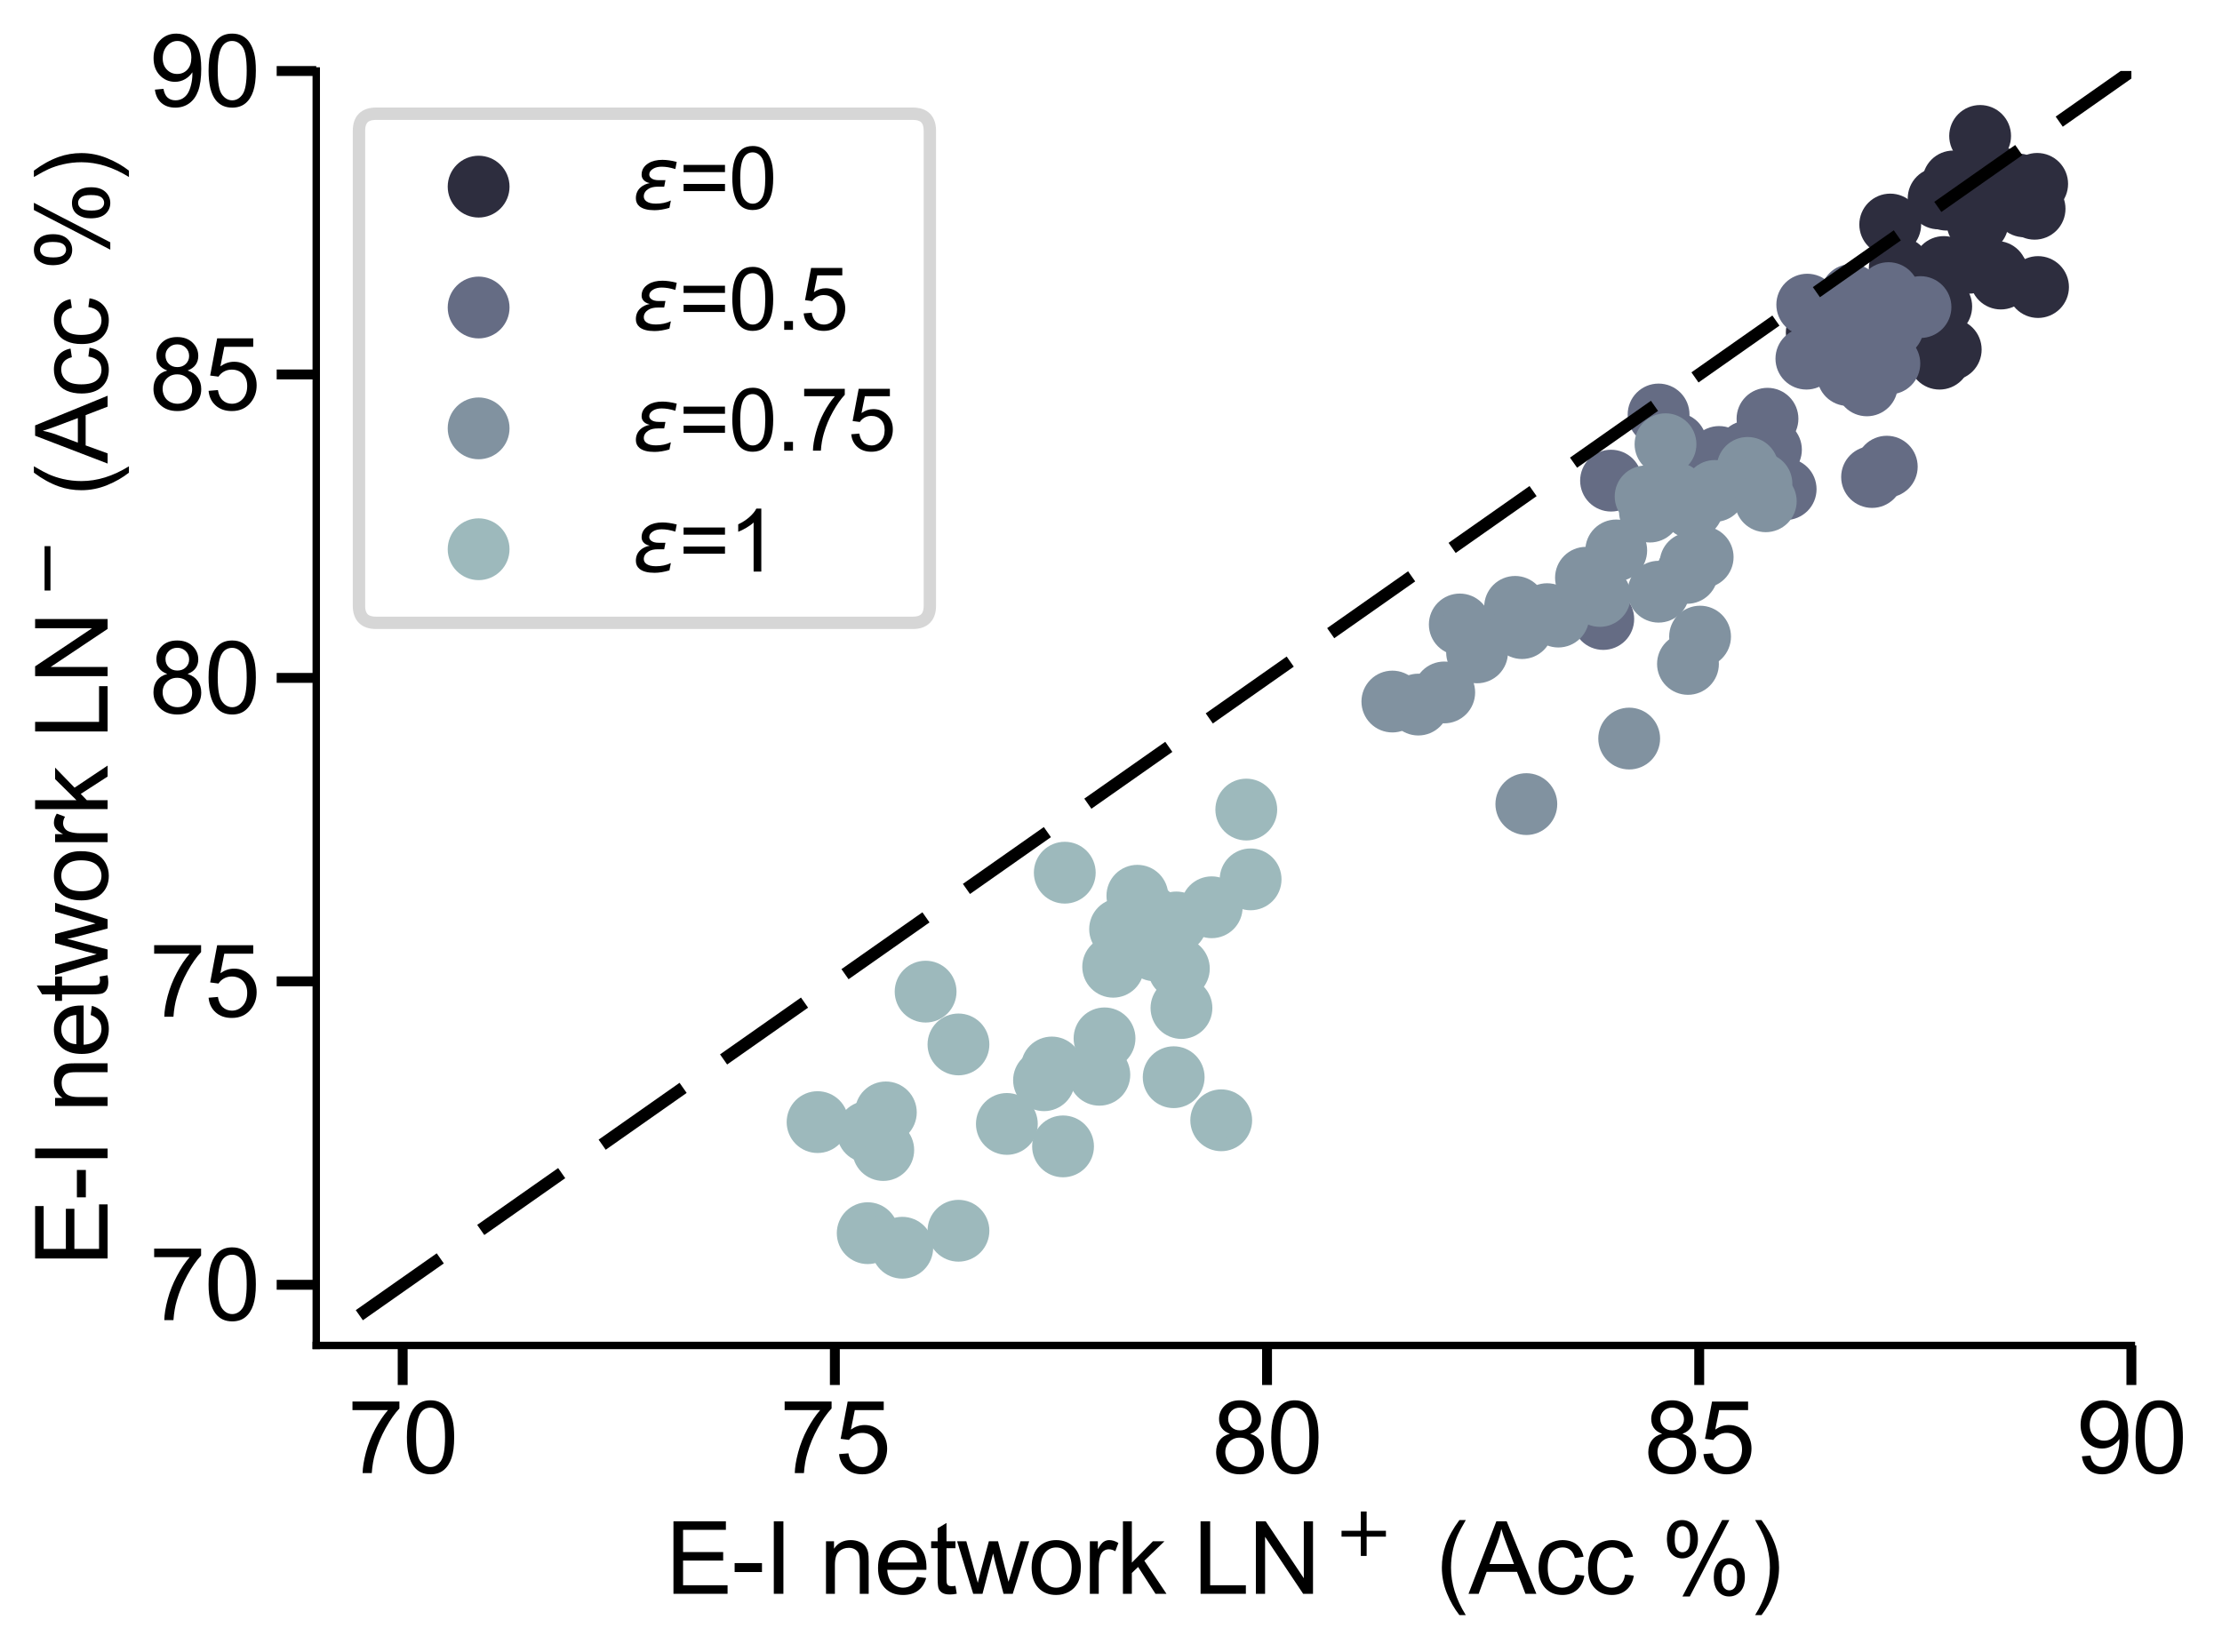 <?xml version="1.0" encoding="utf-8" standalone="no"?>
<!DOCTYPE svg PUBLIC "-//W3C//DTD SVG 1.1//EN"
  "http://www.w3.org/Graphics/SVG/1.1/DTD/svg11.dtd">
<svg xmlns:xlink="http://www.w3.org/1999/xlink" width="449.28pt" height="334.08pt" viewBox="0 0 449.28 334.08" xmlns="http://www.w3.org/2000/svg" version="1.1">
 <defs>
  <style type="text/css">*{stroke-linejoin: round; stroke-linecap: butt}</style>
 </defs>
 <g id="figure_1">
  <g id="patch_1">
   <path d="M 0 334.08 
L 449.28 334.08 
L 449.28 0 
L 0 0 
z
" style="fill: #ffffff"/>
  </g>
  <g id="axes_1">
   <g id="patch_2">
    <path d="M 63.944 272.089 
L 430.958 272.089 
L 430.958 14.358 
L 63.944 14.358 
z
" style="fill: #ffffff"/>
   </g>
   <g id="PathCollection_1">
    <defs>
     <path id="mc124356709" d="M 0 5 
C 1.326 5 2.598 4.473 3.536 3.536 
C 4.473 2.598 5 1.326 5 0 
C 5 -1.326 4.473 -2.598 3.536 -3.536 
C 2.598 -4.473 1.326 -5 0 -5 
C -1.326 -5 -2.598 -4.473 -3.536 -3.536 
C -4.473 -2.598 -5 -1.326 -5 0 
C -5 1.326 -4.473 2.598 -3.536 3.536 
C -2.598 4.473 -1.326 5 0 5 
z
" style="stroke: #2d2d3e; stroke-width: 2.5"/>
    </defs>
    <g clip-path="url(#pcab599bab0)">
     <use xlink:href="#mc124356709" x="400.374" y="27.49" style="fill: #2d2d3e; stroke: #2d2d3e; stroke-width: 2.5"/>
    </g>
   </g>
   <g id="PathCollection_2">
    <g clip-path="url(#pcab599bab0)">
     <use xlink:href="#mc124356709" x="404.568" y="36.081" style="fill: #2d2d3e; stroke: #2d2d3e; stroke-width: 2.5"/>
    </g>
   </g>
   <g id="PathCollection_3">
    <g clip-path="url(#pcab599bab0)">
     <use xlink:href="#mc124356709" x="403.345" y="36.572" style="fill: #2d2d3e; stroke: #2d2d3e; stroke-width: 2.5"/>
    </g>
   </g>
   <g id="PathCollection_4">
    <g clip-path="url(#pcab599bab0)">
     <use xlink:href="#mc124356709" x="394.956" y="36.695" style="fill: #2d2d3e; stroke: #2d2d3e; stroke-width: 2.5"/>
    </g>
   </g>
   <g id="PathCollection_5">
    <g clip-path="url(#pcab599bab0)">
     <use xlink:href="#mc124356709" x="411.908" y="37.185" style="fill: #2d2d3e; stroke: #2d2d3e; stroke-width: 2.5"/>
    </g>
   </g>
   <g id="PathCollection_6">
    <g clip-path="url(#pcab599bab0)">
     <use xlink:href="#mc124356709" x="408.063" y="37.308" style="fill: #2d2d3e; stroke: #2d2d3e; stroke-width: 2.5"/>
    </g>
   </g>
   <g id="PathCollection_7">
    <g clip-path="url(#pcab599bab0)">
     <use xlink:href="#mc124356709" x="404.044" y="39.149" style="fill: #2d2d3e; stroke: #2d2d3e; stroke-width: 2.5"/>
    </g>
   </g>
   <g id="PathCollection_8">
    <g clip-path="url(#pcab599bab0)">
     <use xlink:href="#mc124356709" x="391.985" y="40.131" style="fill: #2d2d3e; stroke: #2d2d3e; stroke-width: 2.5"/>
    </g>
   </g>
   <g id="PathCollection_9">
    <g clip-path="url(#pcab599bab0)">
     <use xlink:href="#mc124356709" x="393.558" y="40.376" style="fill: #2d2d3e; stroke: #2d2d3e; stroke-width: 2.5"/>
    </g>
   </g>
   <g id="PathCollection_10">
    <g clip-path="url(#pcab599bab0)">
     <use xlink:href="#mc124356709" x="400.199" y="41.481" style="fill: #2d2d3e; stroke: #2d2d3e; stroke-width: 2.5"/>
    </g>
   </g>
   <g id="PathCollection_11">
    <g clip-path="url(#pcab599bab0)">
     <use xlink:href="#mc124356709" x="409.287" y="41.726" style="fill: #2d2d3e; stroke: #2d2d3e; stroke-width: 2.5"/>
    </g>
   </g>
   <g id="PathCollection_12">
    <g clip-path="url(#pcab599bab0)">
     <use xlink:href="#mc124356709" x="411.384" y="42.217" style="fill: #2d2d3e; stroke: #2d2d3e; stroke-width: 2.5"/>
    </g>
   </g>
   <g id="PathCollection_13">
    <g clip-path="url(#pcab599bab0)">
     <use xlink:href="#mc124356709" x="399.849" y="45.04" style="fill: #2d2d3e; stroke: #2d2d3e; stroke-width: 2.5"/>
    </g>
   </g>
   <g id="PathCollection_14">
    <g clip-path="url(#pcab599bab0)">
     <use xlink:href="#mc124356709" x="382.198" y="45.408" style="fill: #2d2d3e; stroke: #2d2d3e; stroke-width: 2.5"/>
    </g>
   </g>
   <g id="PathCollection_15">
    <g clip-path="url(#pcab599bab0)">
     <use xlink:href="#mc124356709" x="398.102" y="53.14" style="fill: #2d2d3e; stroke: #2d2d3e; stroke-width: 2.5"/>
    </g>
   </g>
   <g id="PathCollection_16">
    <g clip-path="url(#pcab599bab0)">
     <use xlink:href="#mc124356709" x="393.033" y="53.999" style="fill: #2d2d3e; stroke: #2d2d3e; stroke-width: 2.5"/>
    </g>
   </g>
   <g id="PathCollection_17">
    <g clip-path="url(#pcab599bab0)">
     <use xlink:href="#mc124356709" x="384.12" y="54.245" style="fill: #2d2d3e; stroke: #2d2d3e; stroke-width: 2.5"/>
    </g>
   </g>
   <g id="PathCollection_18">
    <g clip-path="url(#pcab599bab0)">
     <use xlink:href="#mc124356709" x="403.694" y="54.981" style="fill: #2d2d3e; stroke: #2d2d3e; stroke-width: 2.5"/>
    </g>
   </g>
   <g id="PathCollection_19">
    <g clip-path="url(#pcab599bab0)">
     <use xlink:href="#mc124356709" x="391.985" y="55.104" style="fill: #2d2d3e; stroke: #2d2d3e; stroke-width: 2.5"/>
    </g>
   </g>
   <g id="PathCollection_20">
    <g clip-path="url(#pcab599bab0)">
     <use xlink:href="#mc124356709" x="404.568" y="56.331" style="fill: #2d2d3e; stroke: #2d2d3e; stroke-width: 2.5"/>
    </g>
   </g>
   <g id="PathCollection_21">
    <g clip-path="url(#pcab599bab0)">
     <use xlink:href="#mc124356709" x="390.936" y="57.068" style="fill: #2d2d3e; stroke: #2d2d3e; stroke-width: 2.5"/>
    </g>
   </g>
   <g id="PathCollection_22">
    <g clip-path="url(#pcab599bab0)">
     <use xlink:href="#mc124356709" x="386.392" y="57.559" style="fill: #2d2d3e; stroke: #2d2d3e; stroke-width: 2.5"/>
    </g>
   </g>
   <g id="PathCollection_23">
    <g clip-path="url(#pcab599bab0)">
     <use xlink:href="#mc124356709" x="412.083" y="58.049" style="fill: #2d2d3e; stroke: #2d2d3e; stroke-width: 2.5"/>
    </g>
   </g>
   <g id="PathCollection_24">
    <g clip-path="url(#pcab599bab0)">
     <use xlink:href="#mc124356709" x="383.945" y="60.627" style="fill: #2d2d3e; stroke: #2d2d3e; stroke-width: 2.5"/>
    </g>
   </g>
   <g id="PathCollection_25">
    <g clip-path="url(#pcab599bab0)">
     <use xlink:href="#mc124356709" x="384.295" y="60.627" style="fill: #2d2d3e; stroke: #2d2d3e; stroke-width: 2.5"/>
    </g>
   </g>
   <g id="PathCollection_26">
    <g clip-path="url(#pcab599bab0)">
     <use xlink:href="#mc124356709" x="392.509" y="61.977" style="fill: #2d2d3e; stroke: #2d2d3e; stroke-width: 2.5"/>
    </g>
   </g>
   <g id="PathCollection_27">
    <g clip-path="url(#pcab599bab0)">
     <use xlink:href="#mc124356709" x="367.342" y="67.254" style="fill: #2d2d3e; stroke: #2d2d3e; stroke-width: 2.5"/>
    </g>
   </g>
   <g id="PathCollection_28">
    <g clip-path="url(#pcab599bab0)">
     <use xlink:href="#mc124356709" x="383.421" y="67.868" style="fill: #2d2d3e; stroke: #2d2d3e; stroke-width: 2.5"/>
    </g>
   </g>
   <g id="PathCollection_29">
    <g clip-path="url(#pcab599bab0)">
     <use xlink:href="#mc124356709" x="394.431" y="70.691" style="fill: #2d2d3e; stroke: #2d2d3e; stroke-width: 2.5"/>
    </g>
   </g>
   <g id="PathCollection_30">
    <g clip-path="url(#pcab599bab0)">
     <use xlink:href="#mc124356709" x="392.159" y="72.532" style="fill: #2d2d3e; stroke: #2d2d3e; stroke-width: 2.5"/>
    </g>
   </g>
   <g id="PathCollection_31">
    <defs>
     <path id="m12e2cca9f1" d="M 0 5 
C 1.326 5 2.598 4.473 3.536 3.536 
C 4.473 2.598 5 1.326 5 0 
C 5 -1.326 4.473 -2.598 3.536 -3.536 
C 2.598 -4.473 1.326 -5 0 -5 
C -1.326 -5 -2.598 -4.473 -3.536 -3.536 
C -4.473 -2.598 -5 -1.326 -5 0 
C -5 1.326 -4.473 2.598 -3.536 3.536 
C -2.598 4.473 -1.326 5 0 5 
z
" style="stroke: #656c84; stroke-width: 2.5"/>
    </defs>
    <g clip-path="url(#pcab599bab0)">
     <use xlink:href="#m12e2cca9f1" x="381.848" y="59.277" style="fill: #656c84; stroke: #656c84; stroke-width: 2.5"/>
    </g>
   </g>
   <g id="PathCollection_32">
    <g clip-path="url(#pcab599bab0)">
     <use xlink:href="#m12e2cca9f1" x="374.333" y="59.645" style="fill: #656c84; stroke: #656c84; stroke-width: 2.5"/>
    </g>
   </g>
   <g id="PathCollection_33">
    <g clip-path="url(#pcab599bab0)">
     <use xlink:href="#m12e2cca9f1" x="365.42" y="61.609" style="fill: #656c84; stroke: #656c84; stroke-width: 2.5"/>
    </g>
   </g>
   <g id="PathCollection_34">
    <g clip-path="url(#pcab599bab0)">
     <use xlink:href="#m12e2cca9f1" x="378.353" y="62.1" style="fill: #656c84; stroke: #656c84; stroke-width: 2.5"/>
    </g>
   </g>
   <g id="PathCollection_35">
    <g clip-path="url(#pcab599bab0)">
     <use xlink:href="#m12e2cca9f1" x="388.315" y="62.1" style="fill: #656c84; stroke: #656c84; stroke-width: 2.5"/>
    </g>
   </g>
   <g id="PathCollection_36">
    <g clip-path="url(#pcab599bab0)">
     <use xlink:href="#m12e2cca9f1" x="385.518" y="62.468" style="fill: #656c84; stroke: #656c84; stroke-width: 2.5"/>
    </g>
   </g>
   <g id="PathCollection_37">
    <g clip-path="url(#pcab599bab0)">
     <use xlink:href="#m12e2cca9f1" x="382.023" y="64.8" style="fill: #656c84; stroke: #656c84; stroke-width: 2.5"/>
    </g>
   </g>
   <g id="PathCollection_38">
    <g clip-path="url(#pcab599bab0)">
     <use xlink:href="#m12e2cca9f1" x="369.789" y="66.027" style="fill: #656c84; stroke: #656c84; stroke-width: 2.5"/>
    </g>
   </g>
   <g id="PathCollection_39">
    <g clip-path="url(#pcab599bab0)">
     <use xlink:href="#m12e2cca9f1" x="382.722" y="66.15" style="fill: #656c84; stroke: #656c84; stroke-width: 2.5"/>
    </g>
   </g>
   <g id="PathCollection_40">
    <g clip-path="url(#pcab599bab0)">
     <use xlink:href="#m12e2cca9f1" x="372.76" y="67.868" style="fill: #656c84; stroke: #656c84; stroke-width: 2.5"/>
    </g>
   </g>
   <g id="PathCollection_41">
    <g clip-path="url(#pcab599bab0)">
     <use xlink:href="#m12e2cca9f1" x="375.207" y="69.095" style="fill: #656c84; stroke: #656c84; stroke-width: 2.5"/>
    </g>
   </g>
   <g id="PathCollection_42">
    <g clip-path="url(#pcab599bab0)">
     <use xlink:href="#m12e2cca9f1" x="365.245" y="72.532" style="fill: #656c84; stroke: #656c84; stroke-width: 2.5"/>
    </g>
   </g>
   <g id="PathCollection_43">
    <g clip-path="url(#pcab599bab0)">
     <use xlink:href="#m12e2cca9f1" x="382.023" y="73.513" style="fill: #656c84; stroke: #656c84; stroke-width: 2.5"/>
    </g>
   </g>
   <g id="PathCollection_44">
    <g clip-path="url(#pcab599bab0)">
     <use xlink:href="#m12e2cca9f1" x="373.634" y="75.845" style="fill: #656c84; stroke: #656c84; stroke-width: 2.5"/>
    </g>
   </g>
   <g id="PathCollection_45">
    <g clip-path="url(#pcab599bab0)">
     <use xlink:href="#m12e2cca9f1" x="377.479" y="77.932" style="fill: #656c84; stroke: #656c84; stroke-width: 2.5"/>
    </g>
   </g>
   <g id="PathCollection_46">
    <g clip-path="url(#pcab599bab0)">
     <use xlink:href="#m12e2cca9f1" x="335.36" y="83.823" style="fill: #656c84; stroke: #656c84; stroke-width: 2.5"/>
    </g>
   </g>
   <g id="PathCollection_47">
    <g clip-path="url(#pcab599bab0)">
     <use xlink:href="#m12e2cca9f1" x="357.38" y="84.682" style="fill: #656c84; stroke: #656c84; stroke-width: 2.5"/>
    </g>
   </g>
   <g id="PathCollection_48">
    <g clip-path="url(#pcab599bab0)">
     <use xlink:href="#m12e2cca9f1" x="338.855" y="89.714" style="fill: #656c84; stroke: #656c84; stroke-width: 2.5"/>
    </g>
   </g>
   <g id="PathCollection_49">
    <g clip-path="url(#pcab599bab0)">
     <use xlink:href="#m12e2cca9f1" x="358.08" y="90.941" style="fill: #656c84; stroke: #656c84; stroke-width: 2.5"/>
    </g>
   </g>
   <g id="PathCollection_50">
    <g clip-path="url(#pcab599bab0)">
     <use xlink:href="#m12e2cca9f1" x="353.361" y="91.309" style="fill: #656c84; stroke: #656c84; stroke-width: 2.5"/>
    </g>
   </g>
   <g id="PathCollection_51">
    <g clip-path="url(#pcab599bab0)">
     <use xlink:href="#m12e2cca9f1" x="347.593" y="92.414" style="fill: #656c84; stroke: #656c84; stroke-width: 2.5"/>
    </g>
   </g>
   <g id="PathCollection_52">
    <g clip-path="url(#pcab599bab0)">
     <use xlink:href="#m12e2cca9f1" x="356.507" y="92.905" style="fill: #656c84; stroke: #656c84; stroke-width: 2.5"/>
    </g>
   </g>
   <g id="PathCollection_53">
    <g clip-path="url(#pcab599bab0)">
     <use xlink:href="#m12e2cca9f1" x="381.499" y="94.377" style="fill: #656c84; stroke: #656c84; stroke-width: 2.5"/>
    </g>
   </g>
   <g id="PathCollection_54">
    <g clip-path="url(#pcab599bab0)">
     <use xlink:href="#m12e2cca9f1" x="378.527" y="96.464" style="fill: #656c84; stroke: #656c84; stroke-width: 2.5"/>
    </g>
   </g>
   <g id="PathCollection_55">
    <g clip-path="url(#pcab599bab0)">
     <use xlink:href="#m12e2cca9f1" x="325.747" y="97.2" style="fill: #656c84; stroke: #656c84; stroke-width: 2.5"/>
    </g>
   </g>
   <g id="PathCollection_56">
    <g clip-path="url(#pcab599bab0)">
     <use xlink:href="#m12e2cca9f1" x="358.08" y="97.323" style="fill: #656c84; stroke: #656c84; stroke-width: 2.5"/>
    </g>
   </g>
   <g id="PathCollection_57">
    <g clip-path="url(#pcab599bab0)">
     <use xlink:href="#m12e2cca9f1" x="340.253" y="97.936" style="fill: #656c84; stroke: #656c84; stroke-width: 2.5"/>
    </g>
   </g>
   <g id="PathCollection_58">
    <g clip-path="url(#pcab599bab0)">
     <use xlink:href="#m12e2cca9f1" x="361.051" y="98.918" style="fill: #656c84; stroke: #656c84; stroke-width: 2.5"/>
    </g>
   </g>
   <g id="PathCollection_59">
    <g clip-path="url(#pcab599bab0)">
     <use xlink:href="#m12e2cca9f1" x="333.612" y="102.477" style="fill: #656c84; stroke: #656c84; stroke-width: 2.5"/>
    </g>
   </g>
   <g id="PathCollection_60">
    <g clip-path="url(#pcab599bab0)">
     <use xlink:href="#m12e2cca9f1" x="324.174" y="125.182" style="fill: #656c84; stroke: #656c84; stroke-width: 2.5"/>
    </g>
   </g>
   <g id="PathCollection_61">
    <defs>
     <path id="m1a665a6f59" d="M 0 5 
C 1.326 5 2.598 4.473 3.536 3.536 
C 4.473 2.598 5 1.326 5 0 
C 5 -1.326 4.473 -2.598 3.536 -3.536 
C 2.598 -4.473 1.326 -5 0 -5 
C -1.326 -5 -2.598 -4.473 -3.536 -3.536 
C -4.473 -2.598 -5 -1.326 -5 0 
C -5 1.326 -4.473 2.598 -3.536 3.536 
C -2.598 4.473 -1.326 5 0 5 
z
" style="stroke: #8192a0; stroke-width: 2.5"/>
    </defs>
    <g clip-path="url(#pcab599bab0)">
     <use xlink:href="#m1a665a6f59" x="336.758" y="89.836" style="fill: #8192a0; stroke: #8192a0; stroke-width: 2.5"/>
    </g>
   </g>
   <g id="PathCollection_62">
    <g clip-path="url(#pcab599bab0)">
     <use xlink:href="#m1a665a6f59" x="353.361" y="94.623" style="fill: #8192a0; stroke: #8192a0; stroke-width: 2.5"/>
    </g>
   </g>
   <g id="PathCollection_63">
    <g clip-path="url(#pcab599bab0)">
     <use xlink:href="#m1a665a6f59" x="356.157" y="97.814" style="fill: #8192a0; stroke: #8192a0; stroke-width: 2.5"/>
    </g>
   </g>
   <g id="PathCollection_64">
    <g clip-path="url(#pcab599bab0)">
     <use xlink:href="#m1a665a6f59" x="346.72" y="99.286" style="fill: #8192a0; stroke: #8192a0; stroke-width: 2.5"/>
    </g>
   </g>
   <g id="PathCollection_65">
    <g clip-path="url(#pcab599bab0)">
     <use xlink:href="#m1a665a6f59" x="338.855" y="99.777" style="fill: #8192a0; stroke: #8192a0; stroke-width: 2.5"/>
    </g>
   </g>
   <g id="PathCollection_66">
    <g clip-path="url(#pcab599bab0)">
     <use xlink:href="#m1a665a6f59" x="332.738" y="100.391" style="fill: #8192a0; stroke: #8192a0; stroke-width: 2.5"/>
    </g>
   </g>
   <g id="PathCollection_67">
    <g clip-path="url(#pcab599bab0)">
     <use xlink:href="#m1a665a6f59" x="340.428" y="100.882" style="fill: #8192a0; stroke: #8192a0; stroke-width: 2.5"/>
    </g>
   </g>
   <g id="PathCollection_68">
    <g clip-path="url(#pcab599bab0)">
     <use xlink:href="#m1a665a6f59" x="357.031" y="101.373" style="fill: #8192a0; stroke: #8192a0; stroke-width: 2.5"/>
    </g>
   </g>
   <g id="PathCollection_69">
    <g clip-path="url(#pcab599bab0)">
     <use xlink:href="#m1a665a6f59" x="342.176" y="102.723" style="fill: #8192a0; stroke: #8192a0; stroke-width: 2.5"/>
    </g>
   </g>
   <g id="PathCollection_70">
    <g clip-path="url(#pcab599bab0)">
     <use xlink:href="#m1a665a6f59" x="333.612" y="103.459" style="fill: #8192a0; stroke: #8192a0; stroke-width: 2.5"/>
    </g>
   </g>
   <g id="PathCollection_71">
    <g clip-path="url(#pcab599bab0)">
     <use xlink:href="#m1a665a6f59" x="326.796" y="111.314" style="fill: #8192a0; stroke: #8192a0; stroke-width: 2.5"/>
    </g>
   </g>
   <g id="PathCollection_72">
    <g clip-path="url(#pcab599bab0)">
     <use xlink:href="#m1a665a6f59" x="344.273" y="112.664" style="fill: #8192a0; stroke: #8192a0; stroke-width: 2.5"/>
    </g>
   </g>
   <g id="PathCollection_73">
    <g clip-path="url(#pcab599bab0)">
     <use xlink:href="#m1a665a6f59" x="341.826" y="113.891" style="fill: #8192a0; stroke: #8192a0; stroke-width: 2.5"/>
    </g>
   </g>
   <g id="PathCollection_74">
    <g clip-path="url(#pcab599bab0)">
     <use xlink:href="#m1a665a6f59" x="341.127" y="115.855" style="fill: #8192a0; stroke: #8192a0; stroke-width: 2.5"/>
    </g>
   </g>
   <g id="PathCollection_75">
    <g clip-path="url(#pcab599bab0)">
     <use xlink:href="#m1a665a6f59" x="320.679" y="116.837" style="fill: #8192a0; stroke: #8192a0; stroke-width: 2.5"/>
    </g>
   </g>
   <g id="PathCollection_76">
    <g clip-path="url(#pcab599bab0)">
     <use xlink:href="#m1a665a6f59" x="335.36" y="119.66" style="fill: #8192a0; stroke: #8192a0; stroke-width: 2.5"/>
    </g>
   </g>
   <g id="PathCollection_77">
    <g clip-path="url(#pcab599bab0)">
     <use xlink:href="#m1a665a6f59" x="323.475" y="120.519" style="fill: #8192a0; stroke: #8192a0; stroke-width: 2.5"/>
    </g>
   </g>
   <g id="PathCollection_78">
    <g clip-path="url(#pcab599bab0)">
     <use xlink:href="#m1a665a6f59" x="306.348" y="122.728" style="fill: #8192a0; stroke: #8192a0; stroke-width: 2.5"/>
    </g>
   </g>
   <g id="PathCollection_79">
    <g clip-path="url(#pcab599bab0)">
     <use xlink:href="#m1a665a6f59" x="312.814" y="124.201" style="fill: #8192a0; stroke: #8192a0; stroke-width: 2.5"/>
    </g>
   </g>
   <g id="PathCollection_80">
    <g clip-path="url(#pcab599bab0)">
     <use xlink:href="#m1a665a6f59" x="315.086" y="124.691" style="fill: #8192a0; stroke: #8192a0; stroke-width: 2.5"/>
    </g>
   </g>
   <g id="PathCollection_81">
    <g clip-path="url(#pcab599bab0)">
     <use xlink:href="#m1a665a6f59" x="295.163" y="126.287" style="fill: #8192a0; stroke: #8192a0; stroke-width: 2.5"/>
    </g>
   </g>
   <g id="PathCollection_82">
    <g clip-path="url(#pcab599bab0)">
     <use xlink:href="#m1a665a6f59" x="307.746" y="127.023" style="fill: #8192a0; stroke: #8192a0; stroke-width: 2.5"/>
    </g>
   </g>
   <g id="PathCollection_83">
    <g clip-path="url(#pcab599bab0)">
     <use xlink:href="#m1a665a6f59" x="343.749" y="128.742" style="fill: #8192a0; stroke: #8192a0; stroke-width: 2.5"/>
    </g>
   </g>
   <g id="PathCollection_84">
    <g clip-path="url(#pcab599bab0)">
     <use xlink:href="#m1a665a6f59" x="298.658" y="131.932" style="fill: #8192a0; stroke: #8192a0; stroke-width: 2.5"/>
    </g>
   </g>
   <g id="PathCollection_85">
    <g clip-path="url(#pcab599bab0)">
     <use xlink:href="#m1a665a6f59" x="341.302" y="134.264" style="fill: #8192a0; stroke: #8192a0; stroke-width: 2.5"/>
    </g>
   </g>
   <g id="PathCollection_86">
    <g clip-path="url(#pcab599bab0)">
     <use xlink:href="#m1a665a6f59" x="292.017" y="140.033" style="fill: #8192a0; stroke: #8192a0; stroke-width: 2.5"/>
    </g>
   </g>
   <g id="PathCollection_87">
    <g clip-path="url(#pcab599bab0)">
     <use xlink:href="#m1a665a6f59" x="281.531" y="141.874" style="fill: #8192a0; stroke: #8192a0; stroke-width: 2.5"/>
    </g>
   </g>
   <g id="PathCollection_88">
    <g clip-path="url(#pcab599bab0)">
     <use xlink:href="#m1a665a6f59" x="286.774" y="142.487" style="fill: #8192a0; stroke: #8192a0; stroke-width: 2.5"/>
    </g>
   </g>
   <g id="PathCollection_89">
    <g clip-path="url(#pcab599bab0)">
     <use xlink:href="#m1a665a6f59" x="329.417" y="149.36" style="fill: #8192a0; stroke: #8192a0; stroke-width: 2.5"/>
    </g>
   </g>
   <g id="PathCollection_90">
    <g clip-path="url(#pcab599bab0)">
     <use xlink:href="#m1a665a6f59" x="308.62" y="162.615" style="fill: #8192a0; stroke: #8192a0; stroke-width: 2.5"/>
    </g>
   </g>
   <g id="PathCollection_91">
    <defs>
     <path id="m87cab3fd18" d="M 0 5 
C 1.326 5 2.598 4.473 3.536 3.536 
C 4.473 2.598 5 1.326 5 0 
C 5 -1.326 4.473 -2.598 3.536 -3.536 
C 2.598 -4.473 1.326 -5 0 -5 
C -1.326 -5 -2.598 -4.473 -3.536 -3.536 
C -4.473 -2.598 -5 -1.326 -5 0 
C -5 1.326 -4.473 2.598 -3.536 3.536 
C -2.598 4.473 -1.326 5 0 5 
z
" style="stroke: #9db9bc; stroke-width: 2.5"/>
    </defs>
    <g clip-path="url(#pcab599bab0)">
     <use xlink:href="#m87cab3fd18" x="251.995" y="163.719" style="fill: #9db9bc; stroke: #9db9bc; stroke-width: 2.5"/>
    </g>
   </g>
   <g id="PathCollection_92">
    <g clip-path="url(#pcab599bab0)">
     <use xlink:href="#m87cab3fd18" x="215.293" y="176.483" style="fill: #9db9bc; stroke: #9db9bc; stroke-width: 2.5"/>
    </g>
   </g>
   <g id="PathCollection_93">
    <g clip-path="url(#pcab599bab0)">
     <use xlink:href="#m87cab3fd18" x="252.869" y="177.833" style="fill: #9db9bc; stroke: #9db9bc; stroke-width: 2.5"/>
    </g>
   </g>
   <g id="PathCollection_94">
    <g clip-path="url(#pcab599bab0)">
     <use xlink:href="#m87cab3fd18" x="229.974" y="181.147" style="fill: #9db9bc; stroke: #9db9bc; stroke-width: 2.5"/>
    </g>
   </g>
   <g id="PathCollection_95">
    <g clip-path="url(#pcab599bab0)">
     <use xlink:href="#m87cab3fd18" x="245.004" y="183.479" style="fill: #9db9bc; stroke: #9db9bc; stroke-width: 2.5"/>
    </g>
   </g>
   <g id="PathCollection_96">
    <g clip-path="url(#pcab599bab0)">
     <use xlink:href="#m87cab3fd18" x="232.246" y="184.952" style="fill: #9db9bc; stroke: #9db9bc; stroke-width: 2.5"/>
    </g>
   </g>
   <g id="PathCollection_97">
    <g clip-path="url(#pcab599bab0)">
     <use xlink:href="#m87cab3fd18" x="237.839" y="186.547" style="fill: #9db9bc; stroke: #9db9bc; stroke-width: 2.5"/>
    </g>
   </g>
   <g id="PathCollection_98">
    <g clip-path="url(#pcab599bab0)">
     <use xlink:href="#m87cab3fd18" x="226.479" y="187.897" style="fill: #9db9bc; stroke: #9db9bc; stroke-width: 2.5"/>
    </g>
   </g>
   <g id="PathCollection_99">
    <g clip-path="url(#pcab599bab0)">
     <use xlink:href="#m87cab3fd18" x="233.469" y="192.193" style="fill: #9db9bc; stroke: #9db9bc; stroke-width: 2.5"/>
    </g>
   </g>
   <g id="PathCollection_100">
    <g clip-path="url(#pcab599bab0)">
     <use xlink:href="#m87cab3fd18" x="225.081" y="195.506" style="fill: #9db9bc; stroke: #9db9bc; stroke-width: 2.5"/>
    </g>
   </g>
   <g id="PathCollection_101">
    <g clip-path="url(#pcab599bab0)">
     <use xlink:href="#m87cab3fd18" x="238.363" y="195.874" style="fill: #9db9bc; stroke: #9db9bc; stroke-width: 2.5"/>
    </g>
   </g>
   <g id="PathCollection_102">
    <g clip-path="url(#pcab599bab0)">
     <use xlink:href="#m87cab3fd18" x="187.156" y="200.538" style="fill: #9db9bc; stroke: #9db9bc; stroke-width: 2.5"/>
    </g>
   </g>
   <g id="PathCollection_103">
    <g clip-path="url(#pcab599bab0)">
     <use xlink:href="#m87cab3fd18" x="238.887" y="203.852" style="fill: #9db9bc; stroke: #9db9bc; stroke-width: 2.5"/>
    </g>
   </g>
   <g id="PathCollection_104">
    <g clip-path="url(#pcab599bab0)">
     <use xlink:href="#m87cab3fd18" x="223.333" y="209.988" style="fill: #9db9bc; stroke: #9db9bc; stroke-width: 2.5"/>
    </g>
   </g>
   <g id="PathCollection_105">
    <g clip-path="url(#pcab599bab0)">
     <use xlink:href="#m87cab3fd18" x="193.797" y="211.216" style="fill: #9db9bc; stroke: #9db9bc; stroke-width: 2.5"/>
    </g>
   </g>
   <g id="PathCollection_106">
    <g clip-path="url(#pcab599bab0)">
     <use xlink:href="#m87cab3fd18" x="212.672" y="215.879" style="fill: #9db9bc; stroke: #9db9bc; stroke-width: 2.5"/>
    </g>
   </g>
   <g id="PathCollection_107">
    <g clip-path="url(#pcab599bab0)">
     <use xlink:href="#m87cab3fd18" x="222.284" y="217.352" style="fill: #9db9bc; stroke: #9db9bc; stroke-width: 2.5"/>
    </g>
   </g>
   <g id="PathCollection_108">
    <g clip-path="url(#pcab599bab0)">
     <use xlink:href="#m87cab3fd18" x="237.314" y="217.843" style="fill: #9db9bc; stroke: #9db9bc; stroke-width: 2.5"/>
    </g>
   </g>
   <g id="PathCollection_109">
    <g clip-path="url(#pcab599bab0)">
     <use xlink:href="#m87cab3fd18" x="211.099" y="218.457" style="fill: #9db9bc; stroke: #9db9bc; stroke-width: 2.5"/>
    </g>
   </g>
   <g id="PathCollection_110">
    <g clip-path="url(#pcab599bab0)">
     <use xlink:href="#m87cab3fd18" x="179.116" y="224.961" style="fill: #9db9bc; stroke: #9db9bc; stroke-width: 2.5"/>
    </g>
   </g>
   <g id="PathCollection_111">
    <g clip-path="url(#pcab599bab0)">
     <use xlink:href="#m87cab3fd18" x="246.927" y="226.557" style="fill: #9db9bc; stroke: #9db9bc; stroke-width: 2.5"/>
    </g>
   </g>
   <g id="PathCollection_112">
    <g clip-path="url(#pcab599bab0)">
     <use xlink:href="#m87cab3fd18" x="165.31" y="226.925" style="fill: #9db9bc; stroke: #9db9bc; stroke-width: 2.5"/>
    </g>
   </g>
   <g id="PathCollection_113">
    <g clip-path="url(#pcab599bab0)">
     <use xlink:href="#m87cab3fd18" x="203.584" y="227.293" style="fill: #9db9bc; stroke: #9db9bc; stroke-width: 2.5"/>
    </g>
   </g>
   <g id="PathCollection_114">
    <g clip-path="url(#pcab599bab0)">
     <use xlink:href="#m87cab3fd18" x="175.446" y="228.889" style="fill: #9db9bc; stroke: #9db9bc; stroke-width: 2.5"/>
    </g>
   </g>
   <g id="PathCollection_115">
    <g clip-path="url(#pcab599bab0)">
     <use xlink:href="#m87cab3fd18" x="214.944" y="231.834" style="fill: #9db9bc; stroke: #9db9bc; stroke-width: 2.5"/>
    </g>
   </g>
   <g id="PathCollection_116">
    <g clip-path="url(#pcab599bab0)">
     <use xlink:href="#m87cab3fd18" x="178.592" y="232.571" style="fill: #9db9bc; stroke: #9db9bc; stroke-width: 2.5"/>
    </g>
   </g>
   <g id="PathCollection_117">
    <g clip-path="url(#pcab599bab0)">
     <use xlink:href="#m87cab3fd18" x="193.797" y="248.894" style="fill: #9db9bc; stroke: #9db9bc; stroke-width: 2.5"/>
    </g>
   </g>
   <g id="PathCollection_118">
    <g clip-path="url(#pcab599bab0)">
     <use xlink:href="#m87cab3fd18" x="175.446" y="249.384" style="fill: #9db9bc; stroke: #9db9bc; stroke-width: 2.5"/>
    </g>
   </g>
   <g id="PathCollection_119">
    <g clip-path="url(#pcab599bab0)">
     <use xlink:href="#m87cab3fd18" x="182.437" y="252.33" style="fill: #9db9bc; stroke: #9db9bc; stroke-width: 2.5"/>
    </g>
   </g>
   <g id="PathCollection_120">
    <g clip-path="url(#pcab599bab0)">
     <use xlink:href="#m87cab3fd18" x="150.454" y="279.208" style="fill: #9db9bc; stroke: #9db9bc; stroke-width: 2.5"/>
    </g>
   </g>
   <g id="matplotlib.axis_1">
    <g id="xtick_1">
     <g id="line2d_1">
      <defs>
       <path id="m9a296ba241" d="M 0 0 
L 0 8 
" style="stroke: #000000; stroke-width: 2"/>
      </defs>
      <g>
       <use xlink:href="#m9a296ba241" x="81.421" y="272.089" style="stroke: #000000; stroke-width: 2"/>
      </g>
     </g>
     <g id="text_1">
      <!-- 70 -->
      <g transform="translate(70.299 297.905)scale(0.2 -0.2)">
       <defs>
        <path id="ArialMT-37" d="M 303 3981 
L 303 4522 
L 3269 4522 
L 3269 4084 
Q 2831 3619 2401 2847 
Q 1972 2075 1738 1259 
Q 1569 684 1522 0 
L 944 0 
Q 953 541 1156 1306 
Q 1359 2072 1739 2783 
Q 2119 3494 2547 3981 
L 303 3981 
z
" transform="scale(0.016)"/>
        <path id="ArialMT-30" d="M 266 2259 
Q 266 3072 433 3567 
Q 600 4063 929 4331 
Q 1259 4600 1759 4600 
Q 2128 4600 2406 4451 
Q 2684 4303 2865 4023 
Q 3047 3744 3150 3342 
Q 3253 2941 3253 2259 
Q 3253 1453 3087 958 
Q 2922 463 2592 192 
Q 2263 -78 1759 -78 
Q 1097 -78 719 397 
Q 266 969 266 2259 
z
M 844 2259 
Q 844 1131 1108 757 
Q 1372 384 1759 384 
Q 2147 384 2411 759 
Q 2675 1134 2675 2259 
Q 2675 3391 2411 3762 
Q 2147 4134 1753 4134 
Q 1366 4134 1134 3806 
Q 844 3388 844 2259 
z
" transform="scale(0.016)"/>
       </defs>
       <use xlink:href="#ArialMT-37"/>
       <use xlink:href="#ArialMT-30" x="55.615"/>
      </g>
     </g>
    </g>
    <g id="xtick_2">
     <g id="line2d_2">
      <g>
       <use xlink:href="#m9a296ba241" x="168.805" y="272.089" style="stroke: #000000; stroke-width: 2"/>
      </g>
     </g>
     <g id="text_2">
      <!-- 75 -->
      <g transform="translate(157.683 297.905)scale(0.2 -0.2)">
       <defs>
        <path id="ArialMT-35" d="M 266 1200 
L 856 1250 
Q 922 819 1161 601 
Q 1400 384 1738 384 
Q 2144 384 2425 690 
Q 2706 997 2706 1503 
Q 2706 1984 2436 2262 
Q 2166 2541 1728 2541 
Q 1456 2541 1237 2417 
Q 1019 2294 894 2097 
L 366 2166 
L 809 4519 
L 3088 4519 
L 3088 3981 
L 1259 3981 
L 1013 2750 
Q 1425 3038 1878 3038 
Q 2478 3038 2890 2622 
Q 3303 2206 3303 1553 
Q 3303 931 2941 478 
Q 2500 -78 1738 -78 
Q 1113 -78 717 272 
Q 322 622 266 1200 
z
" transform="scale(0.016)"/>
       </defs>
       <use xlink:href="#ArialMT-37"/>
       <use xlink:href="#ArialMT-35" x="55.615"/>
      </g>
     </g>
    </g>
    <g id="xtick_3">
     <g id="line2d_3">
      <g>
       <use xlink:href="#m9a296ba241" x="256.189" y="272.089" style="stroke: #000000; stroke-width: 2"/>
      </g>
     </g>
     <g id="text_3">
      <!-- 80 -->
      <g transform="translate(245.067 297.905)scale(0.2 -0.2)">
       <defs>
        <path id="ArialMT-38" d="M 1131 2484 
Q 781 2613 612 2850 
Q 444 3088 444 3419 
Q 444 3919 803 4259 
Q 1163 4600 1759 4600 
Q 2359 4600 2725 4251 
Q 3091 3903 3091 3403 
Q 3091 3084 2923 2848 
Q 2756 2613 2416 2484 
Q 2838 2347 3058 2040 
Q 3278 1734 3278 1309 
Q 3278 722 2862 322 
Q 2447 -78 1769 -78 
Q 1091 -78 675 323 
Q 259 725 259 1325 
Q 259 1772 486 2073 
Q 713 2375 1131 2484 
z
M 1019 3438 
Q 1019 3113 1228 2906 
Q 1438 2700 1772 2700 
Q 2097 2700 2305 2904 
Q 2513 3109 2513 3406 
Q 2513 3716 2298 3927 
Q 2084 4138 1766 4138 
Q 1444 4138 1231 3931 
Q 1019 3725 1019 3438 
z
M 838 1322 
Q 838 1081 952 856 
Q 1066 631 1291 507 
Q 1516 384 1775 384 
Q 2178 384 2440 643 
Q 2703 903 2703 1303 
Q 2703 1709 2433 1975 
Q 2163 2241 1756 2241 
Q 1359 2241 1098 1978 
Q 838 1716 838 1322 
z
" transform="scale(0.016)"/>
       </defs>
       <use xlink:href="#ArialMT-38"/>
       <use xlink:href="#ArialMT-30" x="55.615"/>
      </g>
     </g>
    </g>
    <g id="xtick_4">
     <g id="line2d_4">
      <g>
       <use xlink:href="#m9a296ba241" x="343.574" y="272.089" style="stroke: #000000; stroke-width: 2"/>
      </g>
     </g>
     <g id="text_4">
      <!-- 85 -->
      <g transform="translate(332.452 297.905)scale(0.2 -0.2)">
       <use xlink:href="#ArialMT-38"/>
       <use xlink:href="#ArialMT-35" x="55.615"/>
      </g>
     </g>
    </g>
    <g id="xtick_5">
     <g id="line2d_5">
      <g>
       <use xlink:href="#m9a296ba241" x="430.958" y="272.089" style="stroke: #000000; stroke-width: 2"/>
      </g>
     </g>
     <g id="text_5">
      <!-- 90 -->
      <g transform="translate(419.836 297.905)scale(0.2 -0.2)">
       <defs>
        <path id="ArialMT-39" d="M 350 1059 
L 891 1109 
Q 959 728 1153 556 
Q 1347 384 1650 384 
Q 1909 384 2104 503 
Q 2300 622 2425 820 
Q 2550 1019 2634 1356 
Q 2719 1694 2719 2044 
Q 2719 2081 2716 2156 
Q 2547 1888 2255 1720 
Q 1963 1553 1622 1553 
Q 1053 1553 659 1965 
Q 266 2378 266 3053 
Q 266 3750 677 4175 
Q 1088 4600 1706 4600 
Q 2153 4600 2523 4359 
Q 2894 4119 3086 3673 
Q 3278 3228 3278 2384 
Q 3278 1506 3087 986 
Q 2897 466 2520 194 
Q 2144 -78 1638 -78 
Q 1100 -78 759 220 
Q 419 519 350 1059 
z
M 2653 3081 
Q 2653 3566 2395 3850 
Q 2138 4134 1775 4134 
Q 1400 4134 1122 3828 
Q 844 3522 844 3034 
Q 844 2597 1108 2323 
Q 1372 2050 1759 2050 
Q 2150 2050 2401 2323 
Q 2653 2597 2653 3081 
z
" transform="scale(0.016)"/>
       </defs>
       <use xlink:href="#ArialMT-39"/>
       <use xlink:href="#ArialMT-30" x="55.615"/>
      </g>
     </g>
    </g>
    <g id="text_6">
     <!-- E-I network LN$^+$ (Acc %) -->
     <g transform="translate(134.551 322.48)scale(0.2 -0.2)">
      <defs>
       <path id="ArialMT-45" d="M 506 0 
L 506 4581 
L 3819 4581 
L 3819 4041 
L 1113 4041 
L 1113 2638 
L 3647 2638 
L 3647 2100 
L 1113 2100 
L 1113 541 
L 3925 541 
L 3925 0 
L 506 0 
z
" transform="scale(0.016)"/>
       <path id="ArialMT-2d" d="M 203 1375 
L 203 1941 
L 1931 1941 
L 1931 1375 
L 203 1375 
z
" transform="scale(0.016)"/>
       <path id="ArialMT-49" d="M 597 0 
L 597 4581 
L 1203 4581 
L 1203 0 
L 597 0 
z
" transform="scale(0.016)"/>
       <path id="ArialMT-20" transform="scale(0.016)"/>
       <path id="ArialMT-6e" d="M 422 0 
L 422 3319 
L 928 3319 
L 928 2847 
Q 1294 3394 1984 3394 
Q 2284 3394 2536 3286 
Q 2788 3178 2913 3003 
Q 3038 2828 3088 2588 
Q 3119 2431 3119 2041 
L 3119 0 
L 2556 0 
L 2556 2019 
Q 2556 2363 2490 2533 
Q 2425 2703 2258 2804 
Q 2091 2906 1866 2906 
Q 1506 2906 1245 2678 
Q 984 2450 984 1813 
L 984 0 
L 422 0 
z
" transform="scale(0.016)"/>
       <path id="ArialMT-65" d="M 2694 1069 
L 3275 997 
Q 3138 488 2766 206 
Q 2394 -75 1816 -75 
Q 1088 -75 661 373 
Q 234 822 234 1631 
Q 234 2469 665 2931 
Q 1097 3394 1784 3394 
Q 2450 3394 2872 2941 
Q 3294 2488 3294 1666 
Q 3294 1616 3291 1516 
L 816 1516 
Q 847 969 1125 678 
Q 1403 388 1819 388 
Q 2128 388 2347 550 
Q 2566 713 2694 1069 
z
M 847 1978 
L 2700 1978 
Q 2663 2397 2488 2606 
Q 2219 2931 1791 2931 
Q 1403 2931 1139 2672 
Q 875 2413 847 1978 
z
" transform="scale(0.016)"/>
       <path id="ArialMT-74" d="M 1650 503 
L 1731 6 
Q 1494 -44 1306 -44 
Q 1000 -44 831 53 
Q 663 150 594 308 
Q 525 466 525 972 
L 525 2881 
L 113 2881 
L 113 3319 
L 525 3319 
L 525 4141 
L 1084 4478 
L 1084 3319 
L 1650 3319 
L 1650 2881 
L 1084 2881 
L 1084 941 
Q 1084 700 1114 631 
Q 1144 563 1211 522 
Q 1278 481 1403 481 
Q 1497 481 1650 503 
z
" transform="scale(0.016)"/>
       <path id="ArialMT-77" d="M 1034 0 
L 19 3319 
L 600 3319 
L 1128 1403 
L 1325 691 
Q 1338 744 1497 1375 
L 2025 3319 
L 2603 3319 
L 3100 1394 
L 3266 759 
L 3456 1400 
L 4025 3319 
L 4572 3319 
L 3534 0 
L 2950 0 
L 2422 1988 
L 2294 2553 
L 1622 0 
L 1034 0 
z
" transform="scale(0.016)"/>
       <path id="ArialMT-6f" d="M 213 1659 
Q 213 2581 725 3025 
Q 1153 3394 1769 3394 
Q 2453 3394 2887 2945 
Q 3322 2497 3322 1706 
Q 3322 1066 3130 698 
Q 2938 331 2570 128 
Q 2203 -75 1769 -75 
Q 1072 -75 642 372 
Q 213 819 213 1659 
z
M 791 1659 
Q 791 1022 1069 705 
Q 1347 388 1769 388 
Q 2188 388 2466 706 
Q 2744 1025 2744 1678 
Q 2744 2294 2464 2611 
Q 2184 2928 1769 2928 
Q 1347 2928 1069 2612 
Q 791 2297 791 1659 
z
" transform="scale(0.016)"/>
       <path id="ArialMT-72" d="M 416 0 
L 416 3319 
L 922 3319 
L 922 2816 
Q 1116 3169 1280 3281 
Q 1444 3394 1641 3394 
Q 1925 3394 2219 3213 
L 2025 2691 
Q 1819 2813 1613 2813 
Q 1428 2813 1281 2702 
Q 1134 2591 1072 2394 
Q 978 2094 978 1738 
L 978 0 
L 416 0 
z
" transform="scale(0.016)"/>
       <path id="ArialMT-6b" d="M 425 0 
L 425 4581 
L 988 4581 
L 988 1969 
L 2319 3319 
L 3047 3319 
L 1778 2088 
L 3175 0 
L 2481 0 
L 1384 1697 
L 988 1316 
L 988 0 
L 425 0 
z
" transform="scale(0.016)"/>
       <path id="ArialMT-4c" d="M 469 0 
L 469 4581 
L 1075 4581 
L 1075 541 
L 3331 541 
L 3331 0 
L 469 0 
z
" transform="scale(0.016)"/>
       <path id="ArialMT-4e" d="M 488 0 
L 488 4581 
L 1109 4581 
L 3516 984 
L 3516 4581 
L 4097 4581 
L 4097 0 
L 3475 0 
L 1069 3600 
L 1069 0 
L 488 0 
z
" transform="scale(0.016)"/>
       <path id="DejaVuSans-2b" d="M 2944 4013 
L 2944 2272 
L 4684 2272 
L 4684 1741 
L 2944 1741 
L 2944 0 
L 2419 0 
L 2419 1741 
L 678 1741 
L 678 2272 
L 2419 2272 
L 2419 4013 
L 2944 4013 
z
" transform="scale(0.016)"/>
       <path id="ArialMT-28" d="M 1497 -1347 
Q 1031 -759 709 28 
Q 388 816 388 1659 
Q 388 2403 628 3084 
Q 909 3875 1497 4659 
L 1900 4659 
Q 1522 4009 1400 3731 
Q 1209 3300 1100 2831 
Q 966 2247 966 1656 
Q 966 153 1900 -1347 
L 1497 -1347 
z
" transform="scale(0.016)"/>
       <path id="ArialMT-41" d="M -9 0 
L 1750 4581 
L 2403 4581 
L 4278 0 
L 3588 0 
L 3053 1388 
L 1138 1388 
L 634 0 
L -9 0 
z
M 1313 1881 
L 2866 1881 
L 2388 3150 
Q 2169 3728 2063 4100 
Q 1975 3659 1816 3225 
L 1313 1881 
z
" transform="scale(0.016)"/>
       <path id="ArialMT-63" d="M 2588 1216 
L 3141 1144 
Q 3050 572 2676 248 
Q 2303 -75 1759 -75 
Q 1078 -75 664 370 
Q 250 816 250 1647 
Q 250 2184 428 2587 
Q 606 2991 970 3192 
Q 1334 3394 1763 3394 
Q 2303 3394 2647 3120 
Q 2991 2847 3088 2344 
L 2541 2259 
Q 2463 2594 2264 2762 
Q 2066 2931 1784 2931 
Q 1359 2931 1093 2626 
Q 828 2322 828 1663 
Q 828 994 1084 691 
Q 1341 388 1753 388 
Q 2084 388 2306 591 
Q 2528 794 2588 1216 
z
" transform="scale(0.016)"/>
       <path id="ArialMT-25" d="M 372 3481 
Q 372 3972 619 4315 
Q 866 4659 1334 4659 
Q 1766 4659 2048 4351 
Q 2331 4044 2331 3447 
Q 2331 2866 2045 2552 
Q 1759 2238 1341 2238 
Q 925 2238 648 2547 
Q 372 2856 372 3481 
z
M 1350 4272 
Q 1141 4272 1002 4090 
Q 863 3909 863 3425 
Q 863 2984 1003 2804 
Q 1144 2625 1350 2625 
Q 1563 2625 1702 2806 
Q 1841 2988 1841 3469 
Q 1841 3913 1700 4092 
Q 1559 4272 1350 4272 
z
M 1353 -169 
L 3859 4659 
L 4316 4659 
L 1819 -169 
L 1353 -169 
z
M 3334 1075 
Q 3334 1569 3581 1911 
Q 3828 2253 4300 2253 
Q 4731 2253 5014 1945 
Q 5297 1638 5297 1041 
Q 5297 459 5011 145 
Q 4725 -169 4303 -169 
Q 3888 -169 3611 142 
Q 3334 453 3334 1075 
z
M 4316 1866 
Q 4103 1866 3964 1684 
Q 3825 1503 3825 1019 
Q 3825 581 3965 400 
Q 4106 219 4313 219 
Q 4528 219 4667 400 
Q 4806 581 4806 1063 
Q 4806 1506 4665 1686 
Q 4525 1866 4316 1866 
z
" transform="scale(0.016)"/>
       <path id="ArialMT-29" d="M 791 -1347 
L 388 -1347 
Q 1322 153 1322 1656 
Q 1322 2244 1188 2822 
Q 1081 3291 891 3722 
Q 769 4003 388 4659 
L 791 4659 
Q 1378 3875 1659 3084 
Q 1900 2403 1900 1659 
Q 1900 816 1576 28 
Q 1253 -759 791 -1347 
z
" transform="scale(0.016)"/>
      </defs>
      <use xlink:href="#ArialMT-45" transform="translate(0 0.827)"/>
      <use xlink:href="#ArialMT-2d" transform="translate(66.699 0.827)"/>
      <use xlink:href="#ArialMT-49" transform="translate(100 0.827)"/>
      <use xlink:href="#ArialMT-20" transform="translate(127.783 0.827)"/>
      <use xlink:href="#ArialMT-6e" transform="translate(155.566 0.827)"/>
      <use xlink:href="#ArialMT-65" transform="translate(211.182 0.827)"/>
      <use xlink:href="#ArialMT-74" transform="translate(266.797 0.827)"/>
      <use xlink:href="#ArialMT-77" transform="translate(294.58 0.827)"/>
      <use xlink:href="#ArialMT-6f" transform="translate(366.797 0.827)"/>
      <use xlink:href="#ArialMT-72" transform="translate(422.412 0.827)"/>
      <use xlink:href="#ArialMT-6b" transform="translate(455.713 0.827)"/>
      <use xlink:href="#ArialMT-20" transform="translate(505.713 0.827)"/>
      <use xlink:href="#ArialMT-4c" transform="translate(533.496 0.827)"/>
      <use xlink:href="#ArialMT-4e" transform="translate(589.111 0.827)"/>
      <use xlink:href="#DejaVuSans-2b" transform="translate(675.923 39.108)scale(0.7)"/>
      <use xlink:href="#ArialMT-20" transform="translate(750.947 0.827)"/>
      <use xlink:href="#ArialMT-28" transform="translate(778.73 0.827)"/>
      <use xlink:href="#ArialMT-41" transform="translate(812.031 0.827)"/>
      <use xlink:href="#ArialMT-63" transform="translate(878.73 0.827)"/>
      <use xlink:href="#ArialMT-63" transform="translate(928.73 0.827)"/>
      <use xlink:href="#ArialMT-20" transform="translate(978.73 0.827)"/>
      <use xlink:href="#ArialMT-25" transform="translate(1006.514 0.827)"/>
      <use xlink:href="#ArialMT-29" transform="translate(1095.43 0.827)"/>
     </g>
    </g>
   </g>
   <g id="matplotlib.axis_2">
    <g id="ytick_1">
     <g id="line2d_6">
      <defs>
       <path id="m351a461bd5" d="M 0 0 
L -8 0 
" style="stroke: #000000; stroke-width: 2"/>
      </defs>
      <g>
       <use xlink:href="#m351a461bd5" x="63.944" y="259.816" style="stroke: #000000; stroke-width: 2"/>
      </g>
     </g>
     <g id="text_7">
      <!-- 70 -->
      <g transform="translate(30.2 266.974)scale(0.2 -0.2)">
       <use xlink:href="#ArialMT-37"/>
       <use xlink:href="#ArialMT-30" x="55.615"/>
      </g>
     </g>
    </g>
    <g id="ytick_2">
     <g id="line2d_7">
      <g>
       <use xlink:href="#m351a461bd5" x="63.944" y="198.452" style="stroke: #000000; stroke-width: 2"/>
      </g>
     </g>
     <g id="text_8">
      <!-- 75 -->
      <g transform="translate(30.2 205.61)scale(0.2 -0.2)">
       <use xlink:href="#ArialMT-37"/>
       <use xlink:href="#ArialMT-35" x="55.615"/>
      </g>
     </g>
    </g>
    <g id="ytick_3">
     <g id="line2d_8">
      <g>
       <use xlink:href="#m351a461bd5" x="63.944" y="137.087" style="stroke: #000000; stroke-width: 2"/>
      </g>
     </g>
     <g id="text_9">
      <!-- 80 -->
      <g transform="translate(30.2 144.245)scale(0.2 -0.2)">
       <use xlink:href="#ArialMT-38"/>
       <use xlink:href="#ArialMT-30" x="55.615"/>
      </g>
     </g>
    </g>
    <g id="ytick_4">
     <g id="line2d_9">
      <g>
       <use xlink:href="#m351a461bd5" x="63.944" y="75.722" style="stroke: #000000; stroke-width: 2"/>
      </g>
     </g>
     <g id="text_10">
      <!-- 85 -->
      <g transform="translate(30.2 82.88)scale(0.2 -0.2)">
       <use xlink:href="#ArialMT-38"/>
       <use xlink:href="#ArialMT-35" x="55.615"/>
      </g>
     </g>
    </g>
    <g id="ytick_5">
     <g id="line2d_10">
      <g>
       <use xlink:href="#m351a461bd5" x="63.944" y="14.358" style="stroke: #000000; stroke-width: 2"/>
      </g>
     </g>
     <g id="text_11">
      <!-- 90 -->
      <g transform="translate(30.2 21.516)scale(0.2 -0.2)">
       <use xlink:href="#ArialMT-39"/>
       <use xlink:href="#ArialMT-30" x="55.615"/>
      </g>
     </g>
    </g>
    <g id="text_12">
     <!-- E-I network LN$^-$ (Acc %) -->
     <g transform="translate(21.8 256.124)rotate(-90)scale(0.2 -0.2)">
      <defs>
       <path id="DejaVuSans-2212" d="M 678 2272 
L 4684 2272 
L 4684 1741 
L 678 1741 
L 678 2272 
z
" transform="scale(0.016)"/>
      </defs>
      <use xlink:href="#ArialMT-45" transform="translate(0 0.203)"/>
      <use xlink:href="#ArialMT-2d" transform="translate(66.699 0.203)"/>
      <use xlink:href="#ArialMT-49" transform="translate(100 0.203)"/>
      <use xlink:href="#ArialMT-20" transform="translate(127.783 0.203)"/>
      <use xlink:href="#ArialMT-6e" transform="translate(155.566 0.203)"/>
      <use xlink:href="#ArialMT-65" transform="translate(211.182 0.203)"/>
      <use xlink:href="#ArialMT-74" transform="translate(266.797 0.203)"/>
      <use xlink:href="#ArialMT-77" transform="translate(294.58 0.203)"/>
      <use xlink:href="#ArialMT-6f" transform="translate(366.797 0.203)"/>
      <use xlink:href="#ArialMT-72" transform="translate(422.412 0.203)"/>
      <use xlink:href="#ArialMT-6b" transform="translate(455.713 0.203)"/>
      <use xlink:href="#ArialMT-20" transform="translate(505.713 0.203)"/>
      <use xlink:href="#ArialMT-4c" transform="translate(533.496 0.203)"/>
      <use xlink:href="#ArialMT-4e" transform="translate(589.111 0.203)"/>
      <use xlink:href="#DejaVuSans-2212" transform="translate(675.923 38.484)scale(0.7)"/>
      <use xlink:href="#ArialMT-20" transform="translate(750.947 0.203)"/>
      <use xlink:href="#ArialMT-28" transform="translate(778.73 0.203)"/>
      <use xlink:href="#ArialMT-41" transform="translate(812.031 0.203)"/>
      <use xlink:href="#ArialMT-63" transform="translate(878.73 0.203)"/>
      <use xlink:href="#ArialMT-63" transform="translate(928.73 0.203)"/>
      <use xlink:href="#ArialMT-20" transform="translate(978.73 0.203)"/>
      <use xlink:href="#ArialMT-25" transform="translate(1006.514 0.203)"/>
      <use xlink:href="#ArialMT-29" transform="translate(1095.43 0.203)"/>
     </g>
    </g>
   </g>
   <g id="line2d_11">
    <path d="M -1 317.695 
L 11.513 308.908 
L 28.99 296.635 
L 46.467 284.362 
L 63.944 272.089 
L 81.421 259.816 
L 98.897 247.544 
L 116.374 235.271 
L 133.851 222.998 
L 151.328 210.725 
L 168.805 198.452 
L 186.282 186.179 
L 203.759 173.906 
L 221.236 161.633 
L 238.713 149.36 
L 256.189 137.087 
L 273.666 124.814 
L 291.143 112.541 
L 308.62 100.268 
L 326.097 87.995 
L 343.574 75.722 
L 361.051 63.45 
L 378.527 51.177 
L 396.004 38.904 
L 413.481 26.631 
L 430.958 14.358 
L 448.435 2.085 
L 450.28 0.789 
" clip-path="url(#pcab599bab0)" style="fill: none; stroke-dasharray: 20,10; stroke-dashoffset: 0; stroke: #000000; stroke-width: 2.5"/>
   </g>
   <g id="patch_3">
    <path d="M 63.944 272.089 
L 63.944 14.358 
" style="fill: none; stroke: #000000; stroke-width: 1.5; stroke-linejoin: miter; stroke-linecap: square"/>
   </g>
   <g id="patch_4">
    <path d="M 63.944 272.089 
L 430.958 272.089 
" style="fill: none; stroke: #000000; stroke-width: 1.5; stroke-linejoin: miter; stroke-linecap: square"/>
   </g>
   <g id="legend_1">
    <g id="patch_5">
     <path d="M 76.04 125.954 
L 184.558 125.954 
Q 188.014 125.954 188.014 122.498 
L 188.014 26.454 
Q 188.014 22.998 184.558 22.998 
L 76.04 22.998 
Q 72.584 22.998 72.584 26.454 
L 72.584 122.498 
Q 72.584 125.954 76.04 125.954 
z
" style="fill: #ffffff; opacity: 0.8; stroke: #cccccc; stroke-width: 2.5; stroke-linejoin: miter"/>
    </g>
    <g id="PathCollection_121">
     <g>
      <use xlink:href="#mc124356709" x="96.776" y="37.743" style="fill: #2d2d3e; stroke: #2d2d3e; stroke-width: 2.5"/>
     </g>
    </g>
    <g id="text_13">
     <!-- $\epsilon$=0 -->
     <g transform="translate(127.88 42.279)scale(0.173 -0.173)">
      <defs>
       <path id="DejaVuSans-Oblique-3b5" d="M 1263 1888 
Q 925 1963 778 2166 
Q 669 2309 669 2503 
Q 669 3034 1175 3344 
Q 1575 3588 2188 3588 
Q 2425 3588 2684 3550 
Q 2944 3513 3234 3438 
L 3134 2916 
Q 2847 3006 2606 3047 
Q 2359 3088 2138 3088 
Q 1766 3088 1522 2944 
Q 1228 2772 1228 2522 
Q 1228 2356 1381 2241 
Q 1563 2103 1925 2103 
L 2409 2103 
L 2319 1628 
L 1856 1628 
Q 1425 1628 1172 1469 
Q 828 1253 828 916 
Q 828 703 1013 563 
Q 1244 388 1716 388 
Q 2006 388 2284 444 
Q 2563 503 2806 619 
L 2700 84 
Q 2403 -3 2131 -47 
Q 1859 -91 1609 -91 
Q 866 -91 516 194 
Q 250 413 250 781 
Q 250 1278 600 1584 
Q 859 1813 1263 1888 
z
" transform="scale(0.016)"/>
       <path id="ArialMT-3d" d="M 3381 2694 
L 356 2694 
L 356 3219 
L 3381 3219 
L 3381 2694 
z
M 3381 1303 
L 356 1303 
L 356 1828 
L 3381 1828 
L 3381 1303 
z
" transform="scale(0.016)"/>
      </defs>
      <use xlink:href="#DejaVuSans-Oblique-3b5" transform="translate(0 0.125)"/>
      <use xlink:href="#ArialMT-3d" transform="translate(54.053 0.125)"/>
      <use xlink:href="#ArialMT-30" transform="translate(112.451 0.125)"/>
     </g>
    </g>
    <g id="PathCollection_122">
     <g>
      <use xlink:href="#m12e2cca9f1" x="96.776" y="62.186" style="fill: #656c84; stroke: #656c84; stroke-width: 2.5"/>
     </g>
    </g>
    <g id="text_14">
     <!-- $\epsilon$=0.5 -->
     <g transform="translate(127.88 66.722)scale(0.173 -0.173)">
      <defs>
       <path id="ArialMT-2e" d="M 581 0 
L 581 641 
L 1222 641 
L 1222 0 
L 581 0 
z
" transform="scale(0.016)"/>
      </defs>
      <use xlink:href="#DejaVuSans-Oblique-3b5" transform="translate(0 0.125)"/>
      <use xlink:href="#ArialMT-3d" transform="translate(54.053 0.125)"/>
      <use xlink:href="#ArialMT-30" transform="translate(112.451 0.125)"/>
      <use xlink:href="#ArialMT-2e" transform="translate(168.066 0.125)"/>
      <use xlink:href="#ArialMT-35" transform="translate(195.85 0.125)"/>
     </g>
    </g>
    <g id="PathCollection_123">
     <g>
      <use xlink:href="#m1a665a6f59" x="96.776" y="86.629" style="fill: #8192a0; stroke: #8192a0; stroke-width: 2.5"/>
     </g>
    </g>
    <g id="text_15">
     <!-- $\epsilon$=0.75 -->
     <g transform="translate(127.88 91.165)scale(0.173 -0.173)">
      <use xlink:href="#DejaVuSans-Oblique-3b5" transform="translate(0 0.125)"/>
      <use xlink:href="#ArialMT-3d" transform="translate(54.053 0.125)"/>
      <use xlink:href="#ArialMT-30" transform="translate(112.451 0.125)"/>
      <use xlink:href="#ArialMT-2e" transform="translate(168.066 0.125)"/>
      <use xlink:href="#ArialMT-37" transform="translate(195.85 0.125)"/>
      <use xlink:href="#ArialMT-35" transform="translate(251.465 0.125)"/>
     </g>
    </g>
    <g id="PathCollection_124">
     <g>
      <use xlink:href="#m87cab3fd18" x="96.776" y="111.072" style="fill: #9db9bc; stroke: #9db9bc; stroke-width: 2.5"/>
     </g>
    </g>
    <g id="text_16">
     <!-- $\epsilon$=1 -->
     <g transform="translate(127.88 115.608)scale(0.173 -0.173)">
      <defs>
       <path id="ArialMT-31" d="M 2384 0 
L 1822 0 
L 1822 3584 
Q 1619 3391 1289 3197 
Q 959 3003 697 2906 
L 697 3450 
Q 1169 3672 1522 3987 
Q 1875 4303 2022 4600 
L 2384 4600 
L 2384 0 
z
" transform="scale(0.016)"/>
      </defs>
      <use xlink:href="#DejaVuSans-Oblique-3b5" transform="translate(0 0.125)"/>
      <use xlink:href="#ArialMT-3d" transform="translate(54.053 0.125)"/>
      <use xlink:href="#ArialMT-31" transform="translate(112.451 0.125)"/>
     </g>
    </g>
   </g>
  </g>
 </g>
 <defs>
  <clipPath id="pcab599bab0">
   <rect x="63.944" y="14.358" width="367.014" height="257.732"/>
  </clipPath>
 </defs>
</svg>
